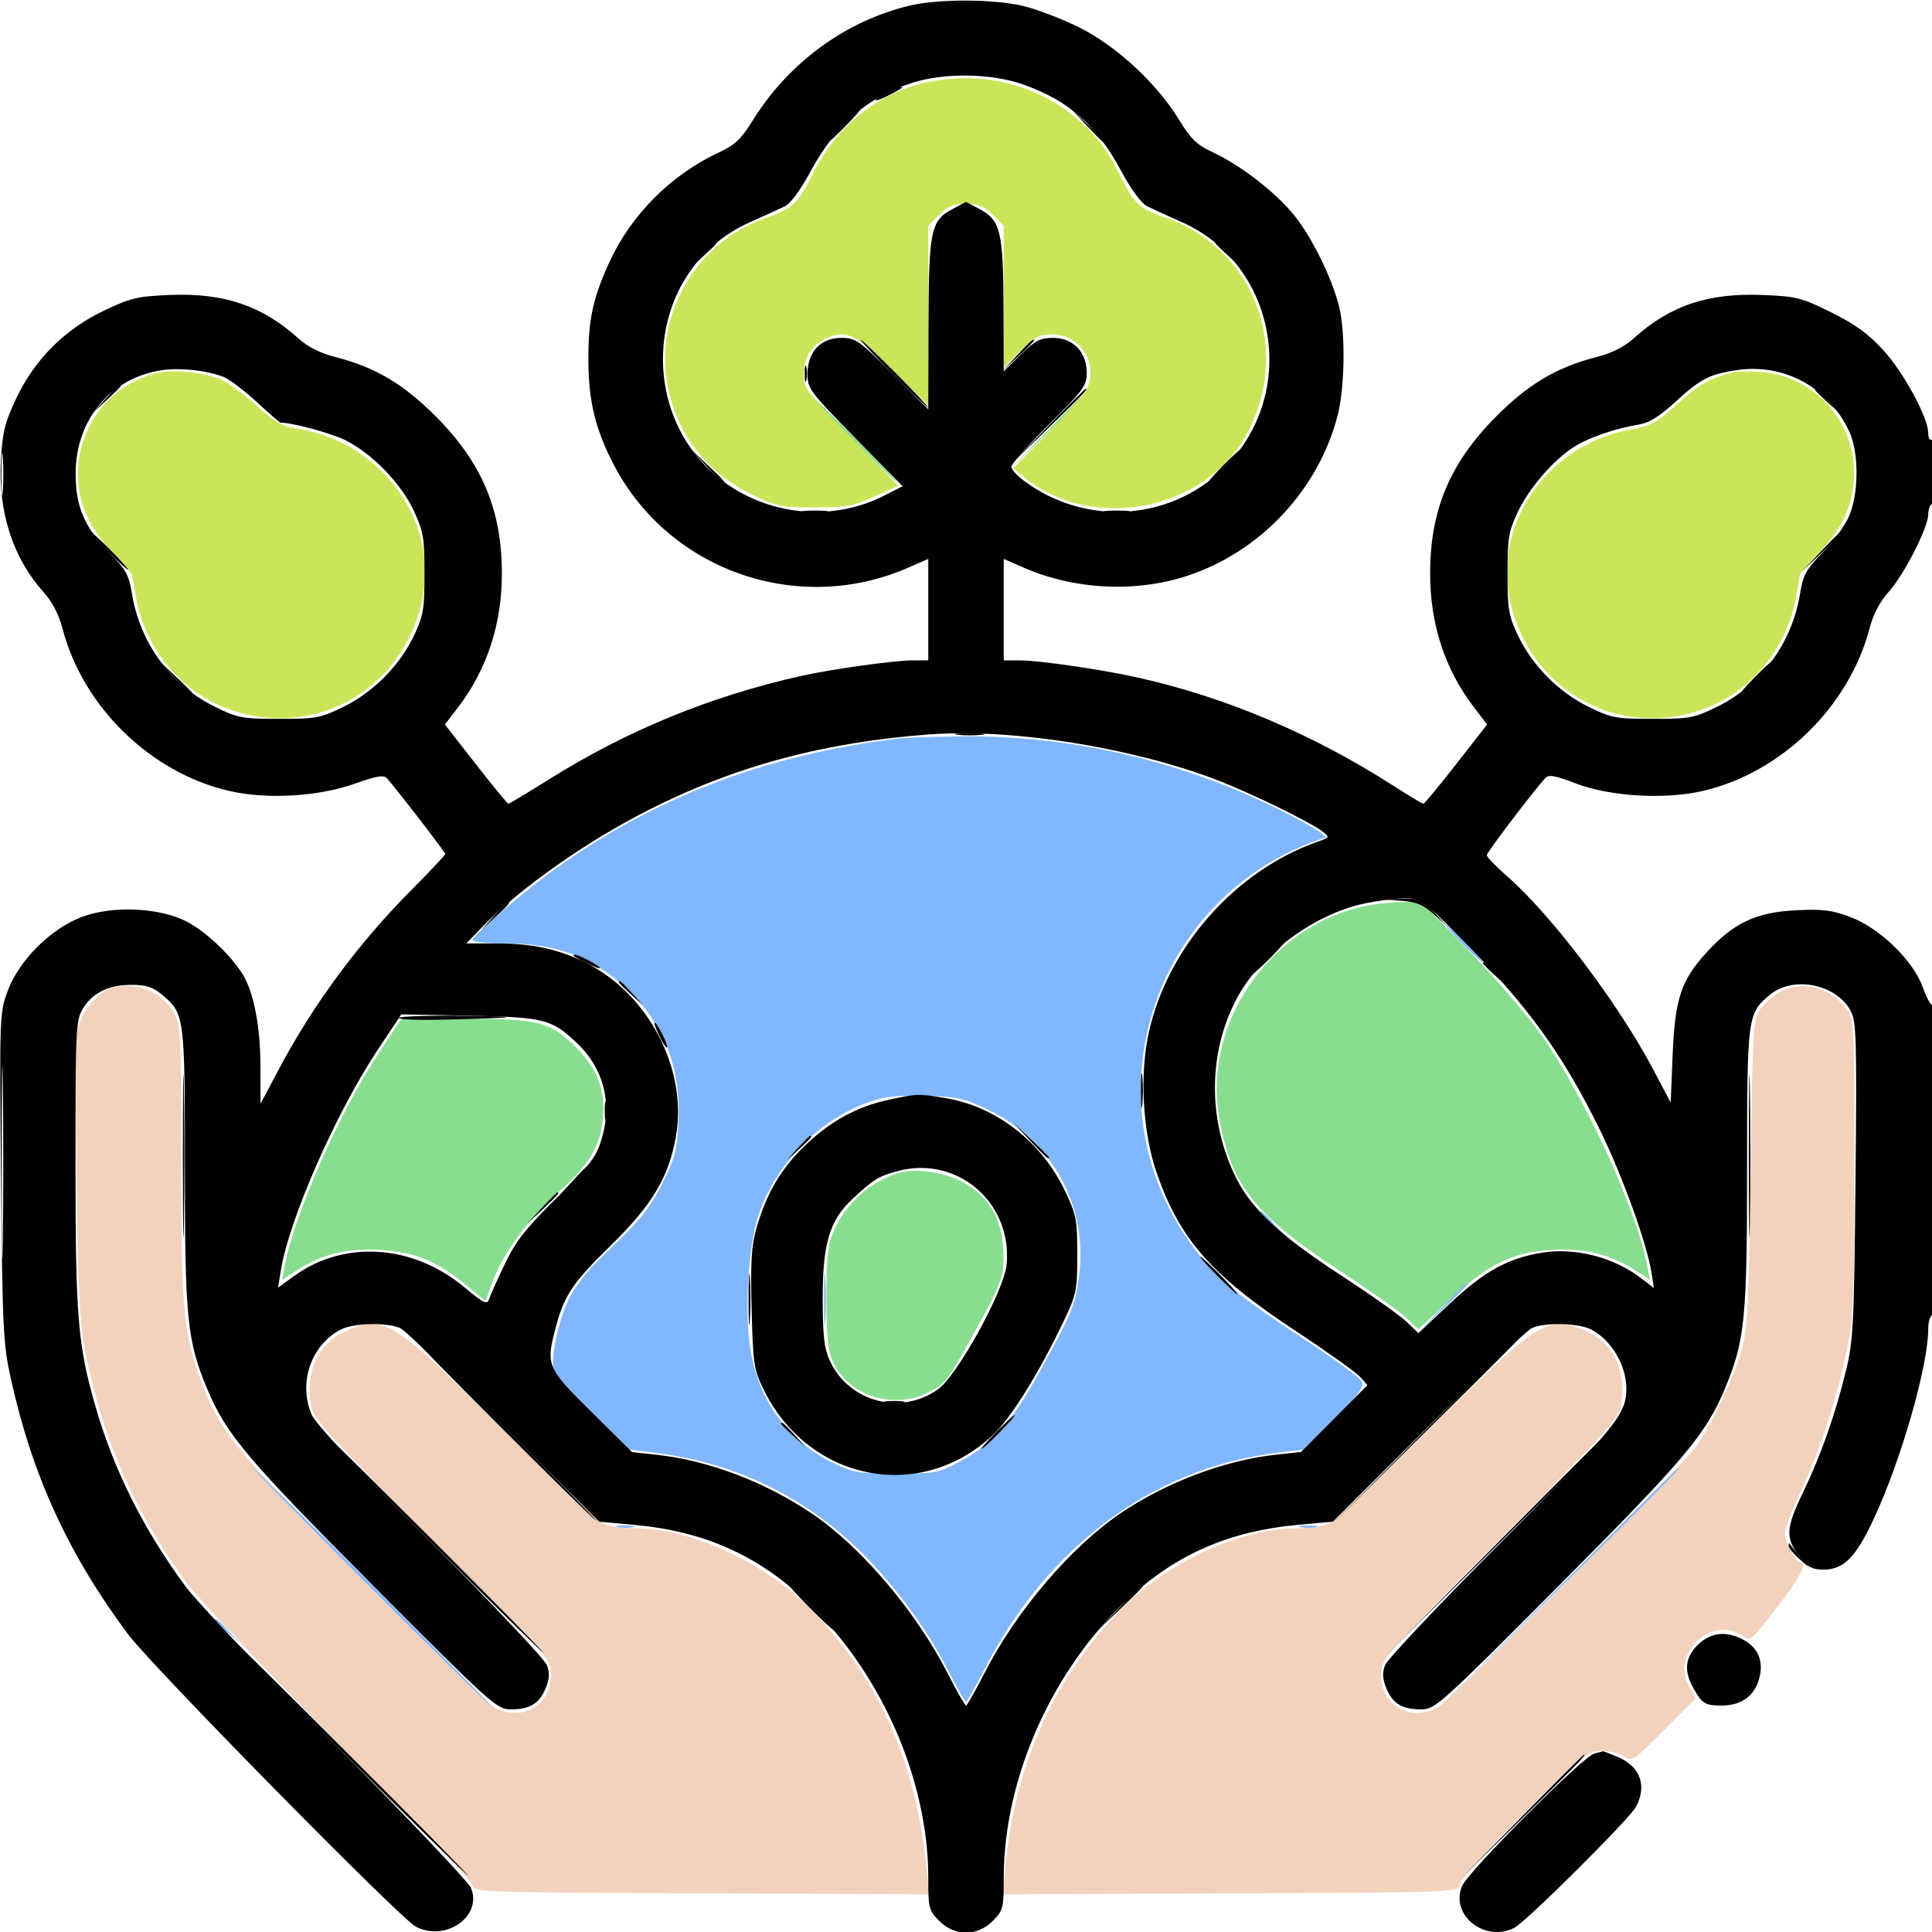 <svg xmlns="http://www.w3.org/2000/svg" width="512" height="512" viewBox="0 0 512 512" version="1.1"><path d="M 30.208 261.668 C 26.128 262.526, 21.204 268.458, 20.461 273.409 C 20.092 275.871, 20.003 293.773, 20.264 313.192 C 20.625 340.125, 21.126 350.540, 22.376 357.098 C 26.891 380.792, 35.815 401.202, 49.881 420 C 52.967 424.125, 71.081 443.250, 90.134 462.500 C 109.186 481.750, 124.944 498.400, 125.151 499.500 C 125.522 501.470, 126.422 501.504, 185.881 501.758 L 246.235 502.016 245.563 495.258 C 242.819 467.656, 233.512 446.302, 216.112 427.684 C 203.944 414.666, 183.551 405, 168.251 405 C 165.435 405, 161.863 404.529, 160.315 403.953 C 158.767 403.377, 146.475 391.918, 133 378.489 C 104.115 349.703, 101.710 348.224, 91.401 352.905 C 84.174 356.188, 80.786 363.687, 82.465 372.687 C 83.084 376.008, 87.229 380.572, 114.588 408.065 C 145.953 439.583, 146 439.636, 146 443.892 C 146 451.885, 138.396 456.352, 131.200 452.587 C 129.715 451.810, 113.875 436.397, 96 418.337 C 61.325 383.302, 58.062 379.237, 52.719 364.412 C 48.624 353.049, 48 345.512, 47.996 307.308 C 47.993 273.579, 47.879 271.314, 46.044 268.304 C 42.722 262.856, 36.653 260.313, 30.208 261.668 M 472.071 262.703 C 470.185 263.692, 467.710 265.769, 466.571 267.321 C 464.581 270.031, 464.478 271.726, 463.926 310.821 C 463.444 344.947, 463.077 352.467, 461.644 357.500 C 459.549 364.863, 454.192 376.374, 449.898 382.744 C 446.006 388.517, 384.602 450.574, 380.800 452.577 C 373.619 456.361, 366 451.889, 366 443.892 C 366 439.636, 366.047 439.583, 397.412 408.065 C 424.771 380.572, 428.916 376.008, 429.535 372.687 C 431.214 363.687, 427.826 356.188, 420.599 352.905 C 410.290 348.224, 407.885 349.703, 379 378.489 C 365.525 391.918, 353.233 403.377, 351.685 403.953 C 350.137 404.529, 346.537 405.007, 343.685 405.015 C 328.180 405.059, 308.159 414.555, 295.888 427.684 C 278.634 446.146, 268.832 468.480, 266.453 494.758 L 265.795 502.016 326.148 501.758 C 386.475 501.500, 386.500 501.499, 386.798 499.414 C 386.962 498.266, 394.642 489.829, 403.865 480.664 C 419.520 465.106, 420.880 464, 424.352 464 C 426.397 464, 429.086 464.666, 430.328 465.479 C 432.496 466.900, 432.920 466.622, 441.013 458.487 L 449.440 450.016 447.622 446.937 C 442.594 438.425, 453.633 427.852, 461.671 433.482 C 463.660 434.875, 463.993 434.709, 467.188 430.732 C 476.363 419.312, 479.486 414, 477.026 414 C 475.760 414, 473 408.650, 473 406.196 C 473 405.149, 474.979 400.057, 477.398 394.881 C 482.480 384.005, 487.161 369.375, 489.678 356.500 C 491.167 348.884, 491.442 341.578, 491.469 309 C 491.498 273.392, 491.363 270.299, 489.681 267.819 C 485.648 261.879, 477.926 259.636, 472.071 262.703" stroke="none" fill="#f2d2bd" fill-rule="evenodd"/><path d="M 226 116.500 C 232.307 122.825, 237.692 128, 237.967 128 C 238.242 128, 233.307 122.825, 227 116.500 C 220.693 110.175, 215.308 105, 215.033 105 C 214.758 105, 219.693 110.175, 226 116.500 M 276.980 114.750 L 267.500 124.500 277.250 115.020 C 286.306 106.215, 287.455 105, 286.730 105 C 286.582 105, 282.194 109.388, 276.980 114.750 M 360.348 240.420 C 336.056 246.312, 319.126 271.250, 322.991 295.445 C 325.898 313.642, 332.300 321.899, 355 336.735 C 362.975 341.947, 370.941 347.581, 372.702 349.255 L 375.903 352.299 383.963 344.716 C 394.210 335.077, 400.753 331.834, 411.215 331.208 C 419.886 330.690, 426.825 332.401, 433.380 336.672 L 437.260 339.201 436.563 335.486 C 433.763 320.560, 419.769 290.167, 408.259 274.015 C 404.542 268.798, 395.922 258.785, 389.105 251.765 L 376.711 239 371.105 239.085 C 368.022 239.132, 363.182 239.732, 360.348 240.420 M 100.225 279.317 C 89.901 294.928, 77.982 321.919, 75.449 335.422 L 74.740 339.201 78.620 336.672 C 85.216 332.374, 92.110 330.685, 100.785 331.243 C 109.985 331.835, 115.580 334.092, 123.170 340.274 L 128.688 344.769 130.374 340.080 C 133.118 332.449, 139.650 323.455, 147.679 316.250 C 156.026 308.761, 158.826 304.263, 159.692 296.955 C 160.607 289.223, 158.452 283.338, 152.555 277.466 C 145.806 270.745, 142.839 270, 122.827 270 L 106.386 270 100.225 279.317 M 237.994 310.876 C 230.359 313.376, 224.362 318.738, 221.079 326 C 219.368 329.784, 219.040 332.597, 219.022 343.685 C 218.998 357.902, 219.670 360.941, 223.814 365.373 C 229.198 371.131, 238.697 372.726, 245.857 369.073 C 250.632 366.637, 250.752 366.485, 257.741 353.948 C 265.799 339.495, 266.300 338.050, 265.827 330.627 C 265.325 322.746, 262.062 317.292, 255.570 313.488 C 250.781 310.682, 242.394 309.435, 237.994 310.876" stroke="none" fill="#88de8f" fill-rule="evenodd"/><path d="M 238.500 195.662 C 202.717 199.978, 172.391 211.669, 145.424 231.542 C 137.746 237.201, 125.703 247.635, 125.167 249.094 C 124.983 249.593, 128.866 250, 133.811 250 C 145.361 250, 153.795 252.539, 161.785 258.421 C 174.342 267.665, 180.579 281.003, 179.815 296.981 C 179.448 304.656, 178.913 306.790, 175.756 313.180 C 172.164 320.448, 169.600 323.560, 158.886 333.661 C 155.857 336.516, 152.224 341.247, 150.754 344.250 C 147.720 350.446, 145.603 361.420, 146.967 363.880 C 147.460 364.771, 152.099 369.696, 157.275 374.824 L 166.686 384.148 174.066 385.075 C 195.125 387.719, 213.668 396.779, 228.618 411.729 C 237.485 420.596, 245.687 431.779, 251.106 442.387 C 253.523 447.119, 255.725 450.991, 256 450.991 C 256.275 450.991, 258.477 447.119, 260.894 442.387 C 277.474 409.926, 305.385 389.161, 337.931 385.075 L 345.309 384.148 353.572 375.928 C 360.755 368.783, 361.685 367.468, 360.685 365.866 C 360.052 364.853, 352.590 359.468, 344.103 353.899 C 326.116 342.096, 320.685 337.303, 314.041 327.369 C 288.684 289.458, 306.227 237.603, 349.500 222.553 L 351.500 221.857 349.500 220.346 C 348.400 219.515, 344.125 217.132, 340 215.051 C 313.624 201.742, 283.947 194.818, 254.699 195.150 C 247.439 195.232, 240.150 195.463, 238.500 195.662 M 387.500 250 C 390.209 252.750, 392.650 255, 392.925 255 C 393.200 255, 391.209 252.750, 388.500 250 C 385.791 247.250, 383.350 245, 383.075 245 C 382.800 245, 384.791 247.250, 387.500 250 M 233.746 291.022 C 219.103 294.720, 206.013 307.118, 200.982 322.053 C 198.337 329.906, 197.258 347.394, 198.811 357.273 C 200.975 371.050, 208.623 381.723, 220.513 387.560 C 226.036 390.272, 227.352 390.500, 237.500 390.500 C 248.055 390.500, 248.747 390.366, 254.600 387.191 C 263.304 382.468, 267.996 377.160, 275.537 363.500 C 283.867 348.411, 284.869 346.003, 285.911 338.551 C 288.484 320.167, 279.185 302.649, 262.469 294.387 C 256.016 291.198, 254.049 290.714, 246.311 290.415 C 241.465 290.228, 235.811 290.501, 233.746 291.022 M 334 321.313 C 334 321.485, 335.462 322.948, 337.250 324.563 L 340.500 327.500 337.563 324.250 C 334.825 321.221, 334 320.540, 334 321.313 M 218.374 344.500 C 218.376 350.550, 218.541 352.896, 218.740 349.713 C 218.939 346.531, 218.937 341.581, 218.736 338.713 C 218.535 335.846, 218.372 338.450, 218.374 344.500 M 381.971 346.750 L 375.500 353.500 382.250 347.029 C 385.962 343.470, 389 340.432, 389 340.279 C 389 339.543, 387.982 340.480, 381.971 346.750 M 98 420.500 C 115.318 437.825, 129.713 452, 129.988 452 C 130.263 452, 116.318 437.825, 99 420.500 C 81.682 403.175, 67.287 389, 67.012 389 C 66.737 389, 80.682 403.175, 98 420.500 M 412.994 420.750 L 381.500 452.500 413.250 421.006 C 442.757 391.737, 445.450 389, 444.744 389 C 444.603 389, 430.316 403.288, 412.994 420.750 M 163.762 404.707 C 165.006 404.946, 166.806 404.937, 167.762 404.687 C 168.718 404.437, 167.700 404.241, 165.500 404.252 C 163.300 404.263, 162.518 404.468, 163.762 404.707 M 344.762 404.707 C 346.006 404.946, 347.806 404.937, 348.762 404.687 C 349.718 404.437, 348.700 404.241, 346.500 404.252 C 344.300 404.263, 343.518 404.468, 344.762 404.707 M 57 429.313 C 57 429.485, 58.462 430.948, 60.250 432.563 L 63.500 435.500 60.563 432.250 C 57.825 429.221, 57 428.540, 57 429.313" stroke="none" fill="#80b7fe" fill-rule="evenodd"/><path d="M 250 21.081 C 234.741 22.928, 222.367 31.993, 215.094 46.652 C 211.473 53.949, 209.966 55.313, 202.725 57.846 C 184.378 64.264, 173.162 83.785, 177.003 102.617 C 179.637 115.537, 187.584 125.538, 199.820 131.335 C 205.876 134.205, 207.387 134.498, 216 134.481 C 224.323 134.464, 226.278 134.105, 231.775 131.583 L 238.050 128.704 225.525 115.948 C 213.843 104.050, 213 102.931, 213 99.318 C 213 94.558, 215.210 91.228, 219.583 89.401 C 224.464 87.362, 227.200 88.815, 237.250 98.781 L 246 107.458 246 83.652 L 246 59.846 248.923 56.923 C 251.216 54.631, 252.742 54, 256 54 C 259.258 54, 260.784 54.631, 263.077 56.923 L 266 59.846 266 78.631 L 266 97.416 270.525 92.976 C 274.491 89.083, 275.564 88.549, 279.220 88.645 C 286.589 88.838, 291.244 96.715, 287.890 103.316 C 287.279 104.517, 282.667 109.690, 277.640 114.811 L 268.500 124.122 271.500 126.560 C 289.454 141.147, 319.317 135.370, 330.304 115.183 C 342.628 92.540, 332.456 65.652, 308.500 57.547 C 302.130 55.392, 300.475 53.845, 296.962 46.765 C 292.923 38.624, 289.363 34.274, 282.751 29.401 C 273.563 22.629, 261.831 19.648, 250 21.081 M 41.332 98.905 C 29.210 102, 20.709 112.942, 20.671 125.500 C 20.647 133.263, 23.512 139.734, 30.022 146.617 C 32.760 149.512, 35 152.050, 35 152.256 C 35 152.463, 35.489 155.303, 36.087 158.566 C 38.323 170.770, 46.625 181.650, 57.504 186.631 C 81.017 197.395, 107.051 183.848, 112.042 158.250 C 115.994 137.975, 101.188 117.575, 79.784 113.805 C 74.489 112.873, 72.931 112.033, 67.888 107.397 C 64.697 104.463, 60.428 101.370, 58.402 100.523 C 53.837 98.616, 45.543 97.830, 41.332 98.905 M 459.500 98.627 C 453.017 100.258, 450.410 101.717, 444.646 106.941 C 439.022 112.038, 437.506 112.873, 432.183 113.811 C 410.812 117.575, 396.009 137.990, 399.958 158.250 C 404.949 183.848, 430.983 197.395, 454.496 186.631 C 465.375 181.650, 473.677 170.770, 475.913 158.566 C 476.511 155.303, 477 152.463, 477 152.256 C 477 152.050, 479.240 149.512, 481.978 146.617 C 488.491 139.730, 491.344 133.279, 491.361 125.393 C 491.393 111.381, 480.770 99.772, 466.824 98.579 C 463.896 98.329, 460.600 98.350, 459.500 98.627" stroke="none" fill="#cbe558" fill-rule="evenodd"/><path d="M 240.916 1.522 C 223.844 5.668, 208.846 16.728, 199.279 32.227 C 196.438 36.829, 194.709 38.450, 190.615 40.348 C 177.891 46.246, 167.255 56.888, 161.479 69.500 C 157.110 79.040, 155.906 84.649, 155.926 95.373 C 155.946 106.323, 157.800 113.924, 162.746 123.335 C 177.454 151.325, 211.624 163.186, 240.750 150.412 L 246 148.110 246 161.555 L 246 175 241.750 175.006 C 237.048 175.012, 220.289 177.352, 212.500 179.089 C 188.278 184.492, 166.251 193.526, 145.341 206.632 C 139.754 210.135, 134.982 213, 134.736 213 C 134.491 213, 130.603 208.277, 126.097 202.504 L 117.903 192.007 121.439 187.376 C 129.089 177.357, 133 165.389, 133 152 C 133 135.167, 127.771 122.709, 115.543 110.411 C 106.882 101.701, 99.419 97.298, 88.654 94.551 C 84.814 93.571, 81.512 91.888, 79.029 89.645 C 69.485 81.023, 59.348 77.593, 45.101 78.165 C 36.499 78.510, 34.648 78.945, 27.680 82.254 C 17.250 87.207, 9.241 95.180, 4.351 105.476 C 1.304 111.892, 0.667 114.440, 0.241 121.904 C -0.541 135.631, 3.436 147.943, 11.559 156.934 C 13.838 159.456, 15.579 162.805, 16.550 166.530 C 21.952 187.270, 39.803 204.709, 60.613 209.576 C 70.593 211.910, 84.285 211.138, 93.983 207.695 C 99.842 205.615, 101.704 205.305, 102.559 206.269 C 105.322 209.383, 118 225.836, 118 226.308 C 118 226.599, 114.044 230.812, 109.209 235.669 C 95.008 249.935, 83.090 266.043, 73.818 283.500 L 69.038 292.500 69.019 282.460 C 68.999 272.018, 67.242 262.939, 64.329 258.224 C 61.179 253.125, 54.512 246.838, 49.500 244.239 C 42.261 240.485, 29.821 239.933, 21.672 243.005 C 13.494 246.088, 5.083 254.452, 2.087 262.482 C -0.123 268.404, -0.141 268.904, 0.267 311.982 C 0.651 352.395, 0.839 356.214, 2.901 365.500 C 8.578 391.066, 18.075 411.773, 33.857 433 C 40.139 441.450, 106.023 508.410, 110.200 510.590 C 118.142 514.736, 127.986 507.752, 124.781 500.246 C 124.136 498.736, 108.041 481.750, 89.014 462.500 C 69.986 443.250, 52.124 424.401, 49.318 420.613 C 38.179 405.570, 30.271 389.842, 25.394 373.030 C 20.614 356.549, 20.008 349.295, 20.008 308.500 C 20.007 272.571, 20.114 270.326, 21.960 267.299 C 24.537 263.071, 28.784 261, 34.874 261 C 38.819 261, 40.510 261.559, 43.059 263.703 C 48.901 268.619, 49 269.380, 49 309.510 C 49 349.487, 49.590 355.352, 54.886 368.019 C 59.948 380.126, 65.474 386.681, 98.914 420.250 C 130.314 451.771, 131.681 453, 135.335 453 C 140.411 453, 142.885 451.519, 144.578 447.467 C 145.632 444.945, 145.725 443.391, 144.947 441.298 C 144.374 439.759, 130.443 425, 113.989 408.500 C 94.050 388.506, 83.560 377.260, 82.536 374.782 C 79.030 366.295, 82.468 356.395, 90.336 352.326 C 93.745 350.564, 102.952 350.394, 106.182 352.034 C 107.457 352.682, 119.811 364.471, 133.634 378.233 L 158.769 403.254 168.361 404.136 C 186.001 405.758, 200.058 411.837, 212.495 423.222 C 232.927 441.927, 246 470.972, 246 497.665 C 246 505.714, 246.151 506.305, 248.923 509.077 C 253.039 513.193, 258.961 513.193, 263.077 509.077 C 265.849 506.305, 266 505.714, 266 497.665 C 266 470.972, 279.073 441.927, 299.505 423.222 C 311.942 411.837, 325.999 405.758, 343.639 404.136 L 353.231 403.254 378.366 378.233 C 392.189 364.471, 404.543 352.682, 405.818 352.034 C 409.048 350.394, 418.255 350.564, 421.664 352.326 C 427.002 355.087, 431 361.799, 431 368 C 431 374.806, 428.270 378.157, 398.011 408.500 C 381.557 425, 367.626 439.759, 367.053 441.298 C 366.275 443.391, 366.368 444.945, 367.422 447.467 C 369.115 451.519, 371.589 453, 376.665 453 C 380.319 453, 381.686 451.771, 413.086 420.250 C 446.526 386.681, 452.052 380.126, 457.114 368.019 C 462.410 355.352, 463 349.487, 463 309.510 C 463 269.380, 463.099 268.619, 468.941 263.703 C 475.185 258.449, 486.764 260.775, 490.520 268.038 C 491.953 270.809, 492.090 275.892, 491.727 312.832 C 491.354 350.832, 491.135 355.260, 489.229 363.130 C 486.421 374.728, 482.564 385.686, 477.879 395.373 C 473.272 404.899, 473.099 407.491, 476.750 412.303 C 479.003 415.272, 480.153 415.934, 483.115 415.964 C 488.542 416.018, 491.762 412.803, 496.548 402.550 C 503.833 386.943, 511 361.950, 511 352.152 C 511 350.483, 511.450 348.840, 512 348.500 C 512.640 348.104, 513 333.137, 513 306.882 C 513 284.332, 512.644 266.102, 512.210 266.370 C 511.775 266.639, 510.596 264.541, 509.590 261.708 C 507.058 254.580, 498.190 245.969, 490.328 243.005 C 485.521 241.193, 483.011 240.882, 476 241.227 C 465.385 241.750, 459.442 244.548, 452.264 252.401 C 445.464 259.842, 443.865 264.711, 443.252 279.848 L 442.752 292.196 438.074 283.348 C 428.850 265.899, 411.224 242.583, 399.458 232.264 C 396.470 229.644, 394.020 227.113, 394.013 226.639 C 394.002 225.919, 405.766 210.398, 409.486 206.224 C 410.399 205.200, 411.994 205.473, 417.562 207.607 C 426.683 211.103, 441.285 211.956, 451.387 209.583 C 472.199 204.694, 490.067 187.198, 495.483 166.404 C 496.436 162.744, 498.191 159.424, 500.556 156.806 C 504.582 152.350, 511 139.772, 511 136.337 C 511 135.117, 511.450 133.840, 512 133.500 C 512.550 133.160, 513 129.057, 513 124.382 C 513 118.970, 512.637 116.106, 512 116.500 C 511.442 116.845, 511 116.084, 511 114.781 C 511 110.693, 504.499 98.702, 499.055 92.748 C 495.151 88.478, 491.601 85.908, 485.285 82.778 C 477.372 78.858, 476.091 78.534, 467.025 78.170 C 452.642 77.592, 442.547 80.994, 432.971 89.645 C 430.488 91.888, 427.186 93.571, 423.346 94.551 C 412.581 97.298, 405.118 101.701, 396.457 110.411 C 384.229 122.709, 379 135.167, 379 152 C 379 165.389, 382.911 177.357, 390.561 187.376 L 394.097 192.007 385.903 202.504 C 381.397 208.277, 377.482 213, 377.205 213 C 376.927 213, 373.280 210.810, 369.100 208.133 C 347.751 194.461, 324.762 184.741, 301.500 179.552 C 291.926 177.416, 275.407 175.013, 270.250 175.006 L 266 175 266 161.555 L 266 148.110 271.250 150.412 C 284.617 156.274, 300.778 157.109, 314.500 152.647 C 333.890 146.340, 349.380 129.869, 354.469 110.145 C 356.384 102.724, 356.601 88.353, 354.904 81.354 C 353.116 73.980, 347.803 63.113, 343.098 57.204 C 338.253 51.120, 328.813 43.791, 321.385 40.348 C 317.176 38.397, 315.597 36.872, 312.467 31.739 C 306.567 22.060, 295.728 12.064, 285.845 7.186 C 281.255 4.921, 274.575 2.384, 271 1.549 C 263.081 -0.302, 248.483 -0.315, 240.916 1.522 M 241.762 21.942 C 229.854 25.748, 221.436 33.092, 214.774 45.485 C 212.183 50.305, 209.516 53.919, 208 54.663 C 206.625 55.339, 202.467 57.240, 198.759 58.889 C 168.952 72.144, 167.759 115.334, 196.774 130.799 C 208.517 137.058, 222.599 137.277, 234.232 131.383 L 239.205 128.862 226.603 116.027 C 214.663 103.867, 214 102.979, 214 99.152 C 214 93.279, 217.458 89.545, 222.897 89.545 C 226.750 89.545, 227.598 90.135, 236.503 99.003 L 246 108.460 246.056 86.480 C 246.121 61.150, 246.654 58.488, 252.250 55.501 L 256 53.500 259.750 55.501 C 265.125 58.370, 265.877 61.521, 265.944 81.458 L 266 98.416 270.519 93.981 C 274.378 90.194, 275.637 89.545, 279.126 89.545 C 284.402 89.545, 288 93.308, 288 98.825 C 288 102.197, 287.082 103.452, 278 112.500 C 272.500 117.979, 268 123.011, 268 123.680 C 268 124.350, 269.462 125.995, 271.250 127.335 C 288.071 139.947, 311.356 138.018, 325.557 122.836 C 344.245 102.856, 337.888 69.849, 313.241 58.889 C 309.533 57.240, 305.375 55.339, 304 54.663 C 302.485 53.919, 299.819 50.307, 297.233 45.497 C 290.582 33.126, 283.295 26.677, 271.107 22.374 C 262.719 19.413, 250.247 19.229, 241.762 21.942 M 42.920 98.106 C 29.313 100.125, 20.044 111.224, 20.044 125.500 C 20.044 134.322, 22.364 139.734, 29.071 146.552 C 33.380 150.933, 34.165 152.370, 34.979 157.373 C 37.101 170.411, 45.253 181.538, 56.874 187.259 C 63.036 190.292, 64.133 190.500, 74 190.500 C 83.867 190.500, 84.964 190.292, 91.126 187.259 C 99.055 183.355, 106.078 176.203, 109.820 168.218 C 112.193 163.154, 112.500 161.299, 112.500 152 C 112.500 142.590, 112.207 140.866, 109.679 135.395 C 106.321 128.131, 98.598 120.167, 91.500 116.650 C 87.687 114.760, 77.481 112, 74.308 112 C 74.129 112, 71.273 109.509, 67.960 106.463 C 64.648 103.418, 60.714 100.455, 59.219 99.878 C 54.717 98.140, 47.776 97.386, 42.920 98.106 M 460 98.117 C 453.044 99.185, 450.533 100.494, 444.104 106.404 C 439.824 110.339, 437.069 112.058, 434.323 112.507 C 428.098 113.524, 421.035 115.953, 417.142 118.415 C 411.667 121.879, 405.146 129.457, 402.160 135.825 C 399.809 140.841, 399.500 142.720, 399.500 152 C 399.500 161.299, 399.807 163.154, 402.180 168.218 C 405.922 176.203, 412.945 183.355, 420.874 187.259 C 427.036 190.292, 428.133 190.500, 438 190.500 C 447.867 190.500, 448.964 190.292, 455.126 187.259 C 466.747 181.538, 474.899 170.411, 477.021 157.373 C 477.835 152.370, 478.620 150.933, 482.929 146.552 C 485.662 143.773, 488.811 139.475, 489.927 137 C 492.598 131.076, 492.698 120.128, 490.133 114.500 C 484.734 102.656, 472.778 96.156, 460 98.117 M 0.355 125.500 C 0.352 130.450, 0.521 132.601, 0.731 130.280 C 0.940 127.959, 0.943 123.909, 0.736 121.280 C 0.530 118.651, 0.358 120.550, 0.355 125.500 M 246.500 194.612 C 218.552 196.638, 194.730 203.035, 171.857 214.655 C 155.168 223.133, 137.725 235.444, 127.547 245.928 L 123.594 250 131.248 250 C 141.057 250, 148.012 251.503, 155.411 255.221 C 171.951 263.533, 182.242 283.446, 179.138 301.130 C 177.239 311.943, 172.852 319.302, 161.925 329.999 C 151.790 339.921, 149.567 343.202, 147.356 351.500 C 144.600 361.841, 144.816 362.362, 156.750 374.177 L 167.500 384.820 174 385.527 C 187.814 387.027, 202.797 392.727, 215.394 401.272 C 228.249 409.992, 242.834 427.193, 251.106 443.387 C 253.523 448.119, 255.725 451.991, 256 451.991 C 256.275 451.991, 258.477 448.119, 260.894 443.387 C 269.261 427.006, 283.741 410.004, 296.984 401.011 C 309.058 392.812, 324.664 386.945, 338.280 385.487 L 344.747 384.794 353.564 375.936 L 362.381 367.078 360.440 364.890 C 359.373 363.686, 351.486 358.070, 342.912 352.410 C 320.905 337.879, 312.446 328.162, 306.425 310.490 C 302.801 299.857, 301.989 284.644, 304.452 273.570 C 309.462 251.051, 327.351 230.796, 349 223.131 C 352.395 221.929, 352.440 221.845, 350.500 220.363 C 347.075 217.745, 331.025 209.943, 322.062 206.540 C 299.595 198.008, 268.139 193.042, 246.500 194.612 M 361.411 239.484 C 348.041 242.393, 334.036 252.840, 327.774 264.575 C 320.060 279.031, 320.037 297.259, 327.713 312.417 C 331.797 320.483, 339.460 327.590, 355 337.727 C 362.975 342.929, 370.941 348.560, 372.702 350.242 L 375.903 353.299 384.202 345.485 C 393.231 336.982, 399.598 333.449, 408.505 331.999 C 417.432 330.546, 427.527 333.114, 434.851 338.700 L 438.310 341.338 437.650 337.211 C 436.413 329.479, 429.948 311.573, 424.042 299.522 C 414.167 279.375, 404.870 266.552, 387.233 248.750 C 376.730 238.149, 376.520 238.001, 372.041 238.079 C 369.544 238.123, 364.760 238.755, 361.411 239.484 M 0.457 308 C 0.457 330.825, 0.588 340.163, 0.749 328.750 C 0.909 317.338, 0.909 298.663, 0.749 287.250 C 0.588 275.838, 0.457 285.175, 0.457 308 M 100.133 278.157 C 88.980 294.945, 76.522 323.360, 74.396 336.862 L 73.709 341.224 77.927 338.168 C 91.228 328.532, 109.358 329.727, 123.076 341.143 C 128.177 345.388, 129.109 345.838, 129.605 344.297 C 129.923 343.309, 131.793 339.135, 133.759 335.022 C 136.670 328.934, 139.244 325.653, 147.612 317.366 C 156.742 308.324, 158.074 306.552, 159.544 301.497 C 162.288 292.058, 159.862 282.966, 152.838 276.362 C 146.129 270.054, 144.244 269.578, 124.420 269.179 L 106.340 268.815 100.133 278.157 M 235.251 291.516 C 226.823 293.347, 219.635 297.372, 212.866 304.050 C 206.744 310.089, 203.120 316.340, 200.486 325.401 C 199.124 330.084, 198.872 334.263, 199.187 346.858 C 199.551 361.356, 199.776 362.905, 202.262 368.037 C 214.084 392.445, 243.689 398.466, 263.011 380.393 C 268.047 375.683, 275.415 363.792, 282.284 349.290 C 285.238 343.052, 285.500 341.686, 285.500 332.500 C 285.500 323.323, 285.236 321.944, 282.299 315.741 C 276.072 302.598, 263.999 293.201, 250.500 290.993 C 243.252 289.807, 243.094 289.813, 235.251 291.516 M 237.806 310.376 C 232.728 311.767, 231.460 312.559, 225.744 317.905 C 219.830 323.436, 217.996 329.703, 218.022 344.288 C 218.039 353.967, 218.425 357.338, 219.880 360.541 C 224.894 371.581, 238.882 375.254, 248.667 368.101 C 253.843 364.318, 266.102 341.995, 266.759 335.158 C 268.344 318.666, 253.603 306.049, 237.806 310.376 M 449.923 435.923 C 446.542 439.304, 446.190 442.731, 448.750 447.346 C 451.057 451.504, 451.808 451.967, 456.285 451.985 C 461.152 452.004, 464.615 449.698, 465.994 445.519 C 467.507 440.934, 466.305 437.157, 462.618 434.909 C 457.957 432.067, 453.416 432.430, 449.923 435.923 M 422.500 464.700 C 419.602 465.378, 389.134 495.896, 387.476 499.783 C 384.197 507.464, 393.442 514.885, 401.316 510.892 C 404.441 509.308, 431.858 482.027, 433.568 478.800 C 436.500 473.271, 434.706 468.211, 428.927 465.707 C 426.760 464.768, 424.877 464.052, 424.743 464.116 C 424.609 464.180, 423.600 464.443, 422.500 464.700" stroke="none" fill="#010100" fill-rule="evenodd"/><path d="M 234.750 24.572 C 230.873 26.675, 231.312 27.401, 235.250 25.399 C 239.020 23.481, 239.687 22.985, 238.417 23.040 C 237.912 23.062, 236.262 23.751, 234.750 24.572 M 223 33.500 C 220.571 35.975, 218.809 38, 219.084 38 C 219.359 38, 221.571 35.975, 224 33.500 C 226.429 31.025, 228.191 29, 227.916 29 C 227.641 29, 225.429 31.025, 223 33.500 M 287.958 33.250 C 292.102 37.665, 293 38.459, 293 37.708 C 293 37.548, 290.863 35.410, 288.250 32.958 L 283.500 28.500 287.958 33.250 M 186.437 67.250 L 183.500 70.500 186.750 67.563 C 189.779 64.825, 190.460 64, 189.687 64 C 189.515 64, 188.052 65.463, 186.437 67.250 M 322 64.313 C 322 64.485, 323.462 65.948, 325.250 67.563 L 328.500 70.500 325.563 67.250 C 322.825 64.221, 322 63.540, 322 64.313 M 236.500 99 C 241.427 103.950, 245.683 108, 245.958 108 C 246.233 108, 242.427 103.950, 237.500 99 C 232.573 94.050, 228.317 90, 228.042 90 C 227.767 90, 231.573 94.050, 236.500 99 M 269.453 94.250 L 265.500 98.500 269.750 94.547 C 272.087 92.373, 274 90.460, 274 90.297 C 274 89.540, 273.129 90.298, 269.453 94.250 M 213.232 99 C 213.232 100.925, 213.438 101.713, 213.689 100.750 C 213.941 99.787, 213.941 98.213, 213.689 97.250 C 213.438 96.287, 213.232 97.075, 213.232 99 M 27.946 105.750 L 24.500 109.500 28.250 106.054 C 30.313 104.158, 32 102.471, 32 102.304 C 32 101.540, 31.154 102.260, 27.946 105.750 M 277.481 113.250 L 267.500 123.500 277.750 113.519 C 287.270 104.248, 288.455 103, 287.731 103 C 287.583 103, 282.971 107.612, 277.481 113.250 M 481 103.313 C 481 103.485, 482.462 104.948, 484.250 106.563 L 487.500 109.500 484.563 106.250 C 481.825 103.221, 481 102.540, 481 103.313 M 186.958 123.250 C 189.410 125.862, 191.548 128, 191.708 128 C 192.459 128, 191.665 127.102, 187.250 122.958 L 182.500 118.500 186.958 123.250 M 324 123.500 C 321.571 125.975, 319.809 128, 320.084 128 C 320.359 128, 322.571 125.975, 325 123.500 C 327.429 121.025, 329.191 119, 328.916 119 C 328.641 119, 326.429 121.025, 324 123.500 M 213.250 135.716 C 214.762 135.945, 217.238 135.945, 218.750 135.716 C 220.262 135.487, 219.025 135.300, 216 135.300 C 212.975 135.300, 211.738 135.487, 213.250 135.716 M 293.250 135.716 C 294.762 135.945, 297.238 135.945, 298.750 135.716 C 300.262 135.487, 299.025 135.300, 296 135.300 C 292.975 135.300, 291.738 135.487, 293.250 135.716 M 28.500 146 C 31.209 148.750, 33.650 151, 33.925 151 C 34.200 151, 32.209 148.750, 29.500 146 C 26.791 143.250, 24.350 141, 24.075 141 C 23.800 141, 25.791 143.250, 28.500 146 M 482.462 146.250 L 477.500 151.500 482.750 146.538 C 485.637 143.808, 488 141.446, 488 141.288 C 488 140.541, 487.074 141.372, 482.462 146.250 M 45.958 179.250 C 50.102 183.665, 51 184.459, 51 183.708 C 51 183.548, 48.862 181.410, 46.250 178.958 L 41.500 174.500 45.958 179.250 M 465 179.500 C 462.571 181.975, 460.809 184, 461.084 184 C 461.359 184, 463.571 181.975, 466 179.500 C 468.429 177.025, 470.191 175, 469.916 175 C 469.641 175, 467.429 177.025, 465 179.500 M 253.750 194.723 C 255.537 194.945, 258.462 194.945, 260.250 194.723 C 262.038 194.502, 260.575 194.320, 257 194.320 C 253.425 194.320, 251.963 194.502, 253.750 194.723 M 371.500 238.739 C 375.417 239.035, 377.258 239.808, 380 242.309 L 383.500 245.500 380.054 241.750 C 376.876 238.292, 376.215 238.014, 371.554 238.180 L 366.500 238.360 371.500 238.739 M 130.946 242.750 L 127.500 246.500 131.250 243.054 C 134.740 239.846, 135.460 239, 134.696 239 C 134.529 239, 132.842 240.688, 130.946 242.750 M 336 253.500 C 333.571 255.975, 331.809 258, 332.084 258 C 332.359 258, 334.571 255.975, 337 253.500 C 339.429 251.025, 341.191 249, 340.916 249 C 340.641 249, 338.429 251.025, 336 253.500 M 152.083 253.373 C 153.112 254.294, 159 256.999, 159 256.551 C 159 255.975, 153.456 253, 152.383 253 C 151.989 253, 151.854 253.168, 152.083 253.373 M 393 255.313 C 393 255.485, 394.462 256.948, 396.250 258.563 L 399.500 261.500 396.563 258.250 C 393.825 255.221, 393 254.540, 393 255.313 M 164 260.313 C 164 260.485, 165.463 261.948, 167.250 263.563 L 170.500 266.500 167.563 263.250 C 164.825 260.221, 164 259.540, 164 260.313 M 105.652 269.750 C 105.395 270.163, 110.431 270.382, 116.843 270.239 C 137.643 269.773, 139.862 269.382, 122.809 269.189 C 113.629 269.085, 105.908 269.337, 105.652 269.750 M 174.695 274.487 C 175.610 276.406, 176.536 277.797, 176.753 277.580 C 177.210 277.123, 174.175 271, 173.490 271 C 173.239 271, 173.781 272.569, 174.695 274.487 M 48.450 306.500 C 48.451 325.750, 48.585 333.483, 48.749 323.685 C 48.913 313.888, 48.912 298.138, 48.748 288.685 C 48.584 279.233, 48.450 287.250, 48.450 306.500 M 463.450 306.500 C 463.451 325.750, 463.585 333.483, 463.749 323.685 C 463.913 313.888, 463.912 298.138, 463.748 288.685 C 463.584 279.233, 463.450 287.250, 463.450 306.500 M 302.336 289 C 302.336 293.125, 302.513 294.813, 302.728 292.750 C 302.944 290.688, 302.944 287.313, 302.728 285.250 C 302.513 283.188, 302.336 284.875, 302.336 289 M 160.252 294.500 C 160.263 296.700, 160.468 297.482, 160.707 296.238 C 160.946 294.994, 160.937 293.194, 160.687 292.238 C 160.437 291.282, 160.241 292.300, 160.252 294.500 M 272.958 302.250 C 277.102 306.665, 278 307.459, 278 306.708 C 278 306.548, 275.863 304.410, 273.250 301.958 L 268.500 297.500 272.958 302.250 M 211.437 304.250 L 208.500 307.500 211.750 304.563 C 214.779 301.825, 215.460 301, 214.687 301 C 214.515 301, 213.052 302.462, 211.437 304.250 M 151.946 312.750 L 148.500 316.500 152.250 313.054 C 155.740 309.846, 156.460 309, 155.696 309 C 155.529 309, 153.842 310.688, 151.946 312.750 M 143.453 320.250 L 139.500 324.500 143.750 320.547 C 147.702 316.871, 148.460 316, 147.703 316 C 147.540 316, 145.627 317.913, 143.453 320.250 M 322.500 338 C 325.209 340.750, 327.650 343, 327.925 343 C 328.200 343, 326.209 340.750, 323.500 338 C 320.791 335.250, 318.350 333, 318.075 333 C 317.800 333, 319.791 335.250, 322.500 338 M 198.374 344.500 C 198.376 350.550, 198.541 352.896, 198.740 349.713 C 198.939 346.531, 198.937 341.581, 198.736 338.713 C 198.535 335.846, 198.372 338.450, 198.374 344.500 M 132.500 378 C 146.242 391.750, 157.710 403, 157.985 403 C 158.260 403, 147.242 391.750, 133.500 378 C 119.758 364.250, 108.290 353, 108.015 353 C 107.740 353, 118.758 364.250, 132.500 378 M 378.492 378.250 L 353.500 403.500 378.750 378.508 C 402.214 355.283, 404.451 353, 403.742 353 C 403.601 353, 392.238 364.363, 378.492 378.250 M 234.750 371.706 C 235.988 371.944, 238.012 371.944, 239.250 371.706 C 240.488 371.467, 239.475 371.272, 237 371.272 C 234.525 371.272, 233.512 371.467, 234.750 371.706 M 264 379.500 C 261.571 381.975, 259.809 384, 260.084 384 C 260.359 384, 262.571 381.975, 265 379.500 C 267.429 377.025, 269.191 375, 268.916 375 C 268.641 375, 266.429 377.025, 264 379.500 M 207 377.313 C 207 377.485, 208.463 378.948, 210.250 380.563 L 213.500 383.500 210.563 380.250 C 207.825 377.221, 207 376.540, 207 377.313 M 113.500 408 C 129.993 424.500, 143.712 438, 143.987 438 C 144.262 438, 130.993 424.500, 114.500 408 C 98.007 391.500, 84.288 378, 84.013 378 C 83.738 378, 97.007 391.500, 113.500 408 M 397.494 408.250 L 367.500 438.500 397.750 408.506 C 425.862 380.632, 428.450 378, 427.744 378 C 427.603 378, 413.990 391.613, 397.494 408.250 M 474 409.659 C 474 410.205, 475.238 411.742, 476.750 413.076 L 479.500 415.500 477 412.500 C 475.625 410.850, 474.387 409.313, 474.250 409.083 C 474.113 408.854, 474 409.113, 474 409.659 M 214.500 426 C 217.766 429.300, 220.662 432, 220.937 432 C 221.212 432, 218.766 429.300, 215.500 426 C 212.234 422.700, 209.338 420, 209.063 420 C 208.788 420, 211.234 422.700, 214.500 426 M 296.469 426.250 L 290.500 432.500 296.750 426.531 C 302.556 420.987, 303.458 420, 302.719 420 C 302.564 420, 299.751 422.813, 296.469 426.250 M 91 464.500 C 108.869 482.375, 123.713 497, 123.988 497 C 124.263 497, 109.869 482.375, 92 464.500 C 74.131 446.625, 59.287 432, 59.012 432 C 58.737 432, 73.131 446.625, 91 464.500 M 403.488 481.250 L 387.500 497.500 403.750 481.512 C 418.847 466.658, 420.452 465, 419.738 465 C 419.594 465, 412.282 472.313, 403.488 481.250" stroke="none" fill="#060606" fill-rule="evenodd"/></svg>